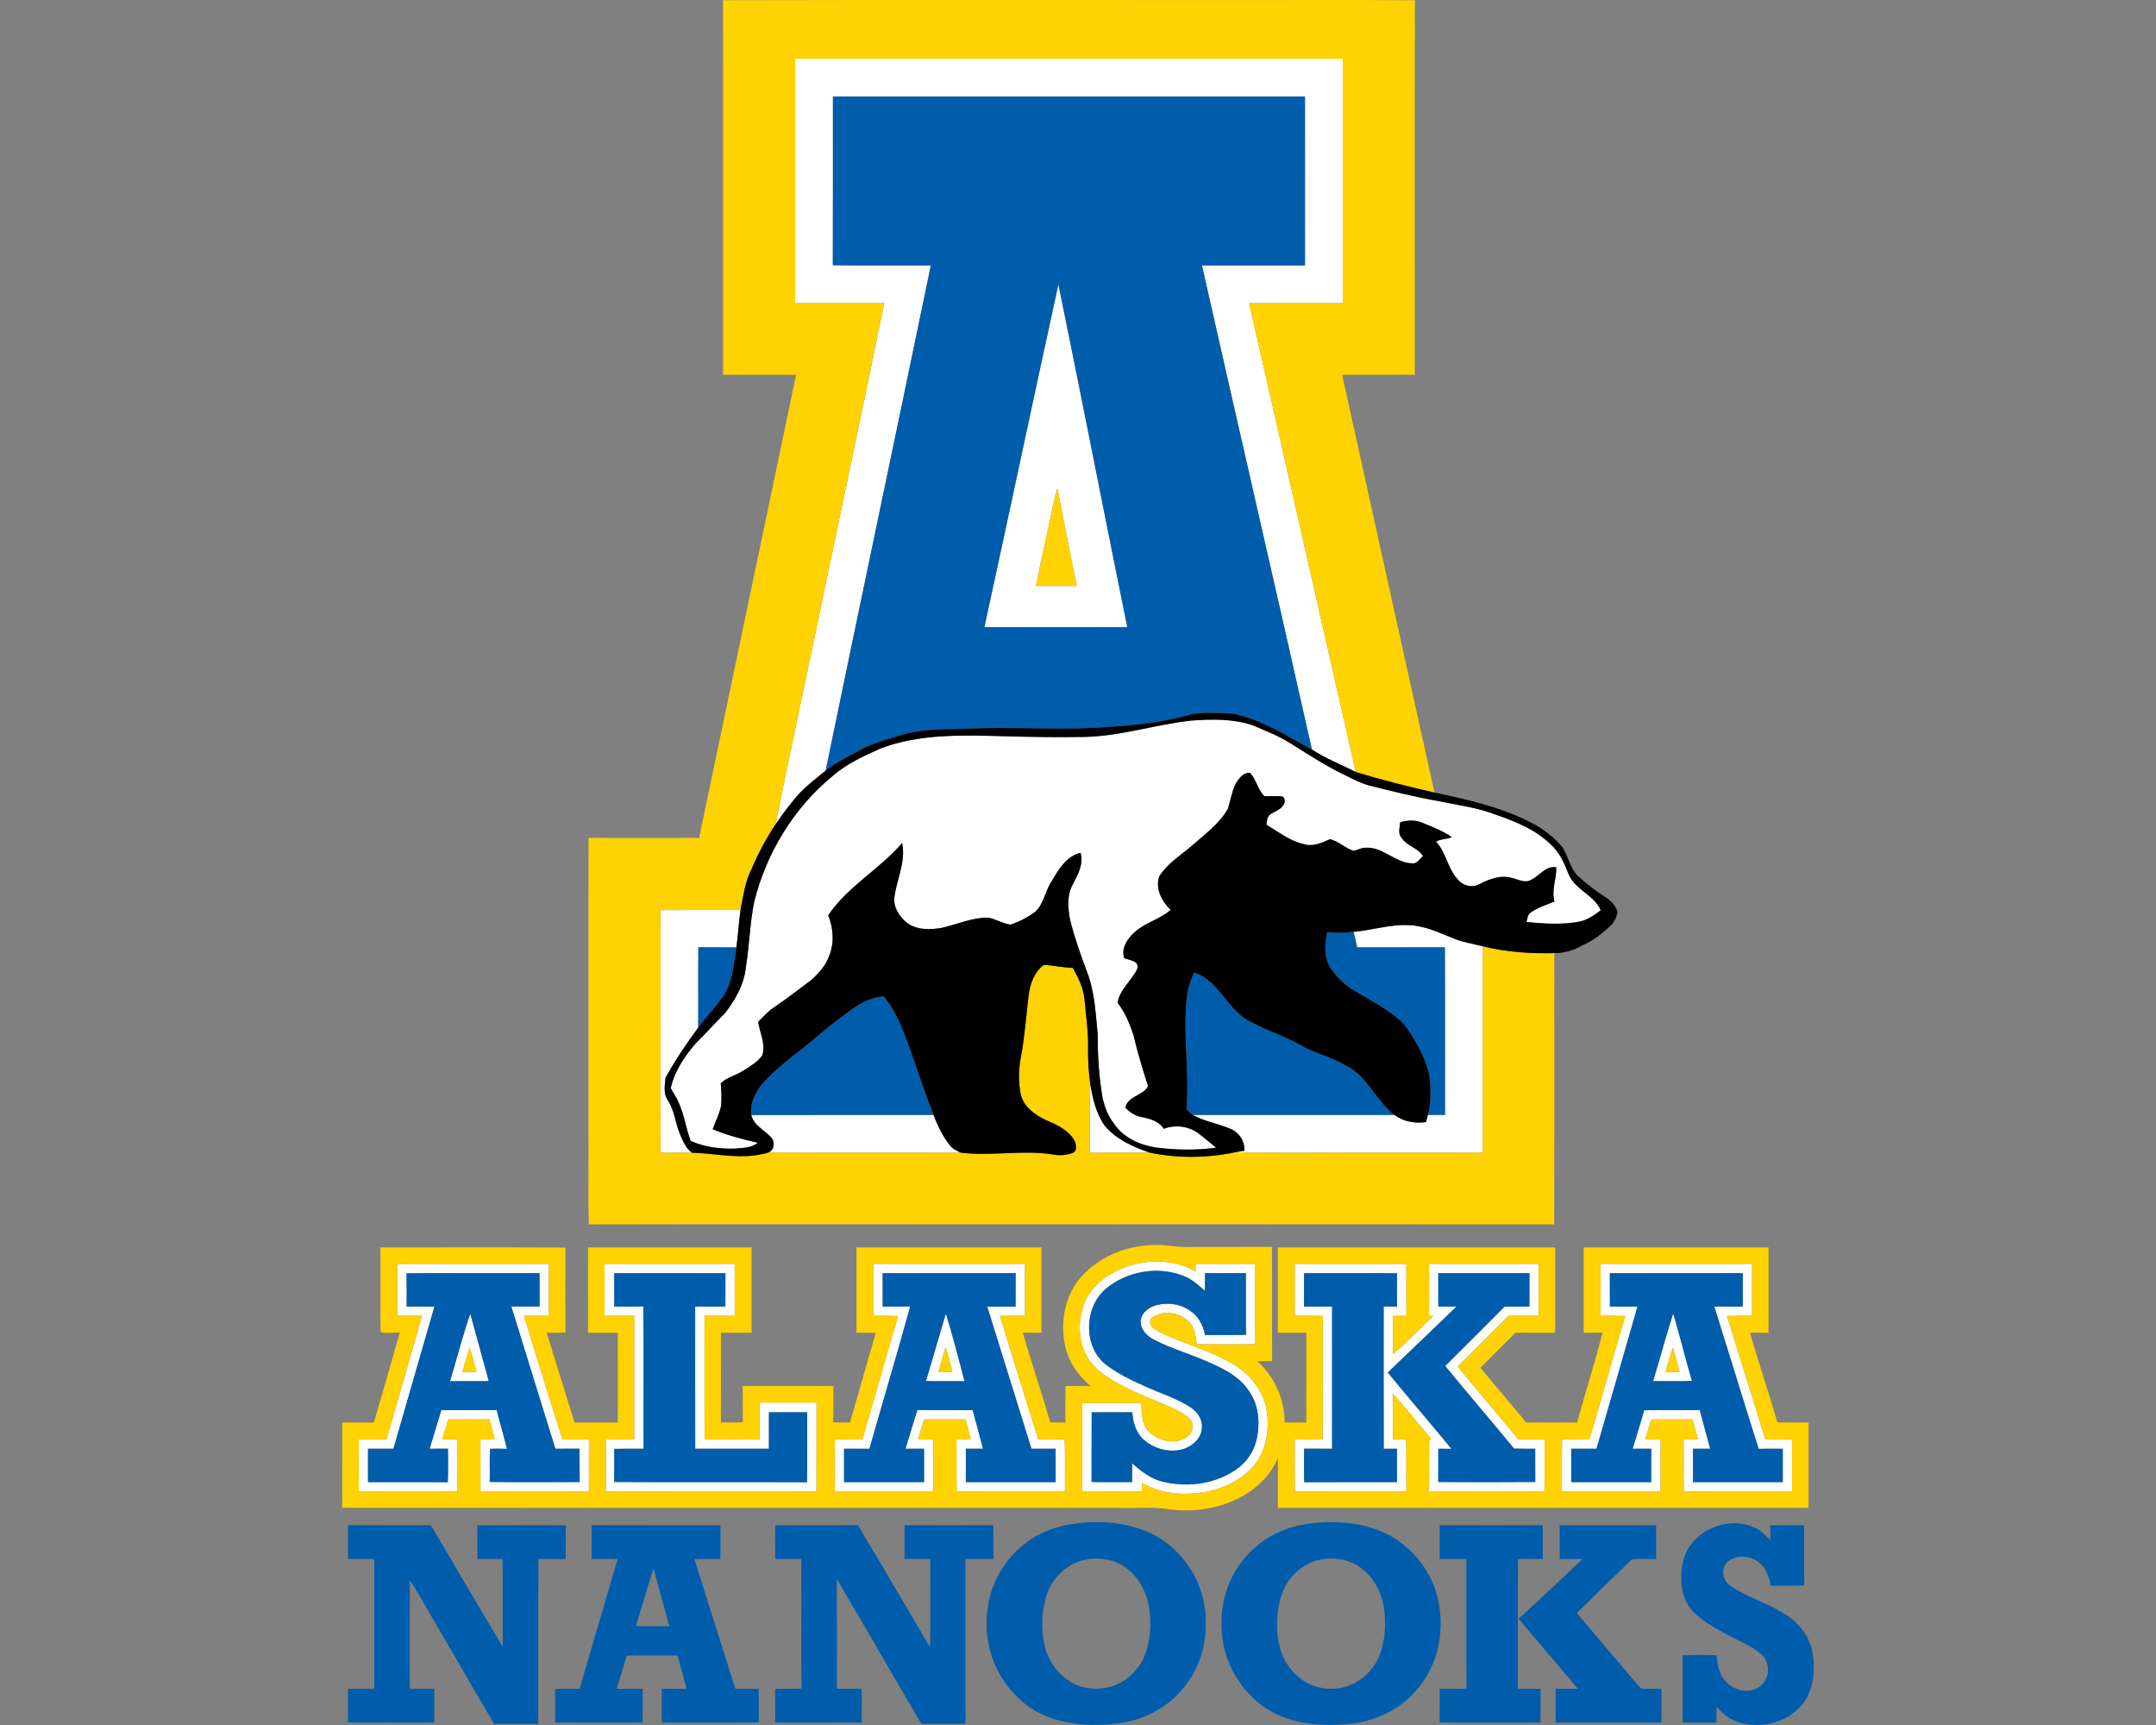 <?xml version="1.0" encoding="UTF-8"?>
<!DOCTYPE svg PUBLIC "-//W3C//DTD SVG 1.1//EN" "http://www.w3.org/Graphics/SVG/1.1/DTD/svg11.dtd">
<!-- Creator: CorelDRAW -->
<svg xmlns="http://www.w3.org/2000/svg" xml:space="preserve" width="2000px" height="1600px" version="1.1" style="shape-rendering:geometricPrecision; text-rendering:geometricPrecision; image-rendering:optimizeQuality; fill-rule:evenodd; clip-rule:evenodd"
viewBox="0 0 2000 1600"
 xmlns:xlink="http://www.w3.org/1999/xlink">
 <rect x="0" y="0" width="2000" height="1600" fill="#808080" stroke="none"/>
 <defs>
  <style type="text/css">
   <![CDATA[
    .fil3 {fill:black;fill-rule:nonzero}
    .fil2 {fill:#005DAB;fill-rule:nonzero}
    .fil0 {fill:#FEFEFE;fill-rule:nonzero}
    .fil1 {fill:#FFD204;fill-rule:nonzero}
   ]]>
  </style>
 </defs>
 <g id="Capa_x0020_1">
  <g id="Alaska_x0020_Nanooks.cdr">
   <path class="fil0" d="M1533.45 1281.03c6.38,-20.86 11.95,-41.97 18.68,-62.72 6.2,20.73 11.33,41.77 17.37,62.57 -12.01,0.46 -24.05,0.18 -36.05,0.15zm-836.55 -246.8c56.39,-0.21 112.76,-0.03 169.15,-0.1 3.64,9.95 8.38,19.55 14.87,27.94 2.58,3.43 6.55,5.28 10.33,7.06 -59.47,-0.03 -118.95,0.3 -178.42,-0.17 5.2,-1.99 5.74,-7.89 3.86,-12.4 -6.09,-7.91 -17.23,-11.82 -19.79,-22.33zm314.45 -28.86c2.26,13.42 5.38,27.29 13.33,38.61 10.57,12.8 26.35,19.76 41.69,25.07 -18.46,0.23 -36.91,0.1 -55.37,0.11 0.17,-21.26 -0.43,-42.55 0.35,-63.79zm244.27 -141.1c17.12,-1.33 33.8,-7.09 51.1,-6.17 14.66,0.38 28.1,6.88 41.48,12.23 8.72,3.69 18.17,4.99 27.28,7.4 0,63.81 -0.02,127.61 0,191.42 -37.26,0.06 -74.53,0 -111.81,0.03 -39.27,-0.26 -78.55,0.51 -117.8,-0.41 2.81,-0.48 5.6,-0.99 8.46,-1.44 0.64,-9.02 -5.51,-17.84 -14.01,-20.71 -11.08,-4.69 -23.23,-6.53 -33.81,-12.47 62.36,-0.03 124.72,-0.02 187.1,-0.02 8.19,6.25 19.11,8.18 29.19,6.62 0.56,-2.23 1.17,-4.42 1.76,-6.62 5.3,0 10.61,-0.01 15.92,-0.06 -0.18,-51.82 0.13,-103.63 -0.15,-155.43 -27.11,0.15 -54.23,-0.03 -81.34,0.08 -1.16,-4.81 -2.24,-9.63 -3.37,-14.45zm-642.98 -20.12c24.77,-0.21 49.52,-0.05 74.3,-0.08 -1.7,11.5 -2.2,23.14 -3.83,34.65 -11.76,-0.08 -23.52,0.03 -35.26,-0.1 -0.3,24.86 0.03,49.73 -0.17,74.58 -10.98,14.94 -21.52,30.32 -30.36,46.63 -0.61,6.73 -2.13,14.64 2.13,20.53 6.22,9.53 6.94,21.26 11.33,31.57 2.75,6.25 5.29,13.26 11.21,17.23 -9.78,-0.08 -19.57,0.17 -29.35,-0.11 0.1,-74.96 0.08,-149.92 0,-224.9zm393.09 -160.62c33.72,-0.61 66.05,-11.56 99.41,-15.17 18.87,-1.36 38.3,-1.79 56.49,4.2 12.6,5.34 25.52,10.29 36.99,17.88 16.33,10.11 32.4,20.75 49.85,28.89 6.97,3.57 14,7.18 21.62,9.21 21.85,5.59 43.8,10.88 66.04,14.84 17.25,3.6 34.94,5.79 51.45,12.26 19.46,6.64 39.34,14.97 53.65,30.26 6.75,7.24 10.54,16.38 14.07,25.46 6.24,14.12 23.49,18.82 29.64,32.92 -5.84,4.44 -12.06,8.81 -19.31,10.48 -16.36,3.15 -33.12,2.12 -49.58,0.36 0.81,-3.27 1.12,-7.19 4.37,-9.04 6.53,-4.6 14.33,-6.78 21.59,-9.93 -2.99,-10.55 1.98,-20.96 1.65,-31.63 -9.86,-1.91 -15.55,8.02 -23.5,11.64 -5.64,3.37 -11.75,-0.61 -17.44,-1.73 -10.29,-3.21 -20.93,0.84 -30.08,5.49 -6.61,4.06 -15.88,1.69 -20.48,-4.37 -9.39,-9.97 -10.49,-24.9 -20.03,-34.78 4.21,-2.87 10.03,-2.03 14.65,-4.35 -8.48,-5.83 -18.16,-9.49 -27.61,-13.4 -6.46,-2.7 -13.62,-2.22 -20.22,-0.39 -0.36,4.68 -2.46,10.17 1.06,14.2 4.75,7.88 15.12,9.32 20,17.1 -2.97,2.71 -5.37,7.46 -10.08,6.88 -15.58,-0.43 -26.94,-15.36 -42.83,-14.52 -4.15,-0.19 -7.72,2.28 -11.67,2.89 -7.71,-2.57 -13.63,-8.82 -21.56,-10.82 -7.67,3.4 -16.25,7.34 -24.76,4.52 -12.83,-2.93 -23.2,-11.36 -34.3,-17.91 0.35,-2.97 0.49,-6.2 2.46,-8.64 4.1,-3.76 10.52,-4.62 13.34,-9.85 1.7,-2.19 1.67,-6.69 -1.22,-7.82 -5.49,-0.42 -11,-0.09 -16.49,-0.13 -6.25,-6.08 -7.34,-15.39 -13.33,-21.64 -6.14,-0.71 -10.39,5.36 -13.29,10 -3.58,7.37 -4.75,15.62 -7.26,23.37 -8.15,14.23 -21.74,23.9 -33.81,34.53 -10.26,8.88 -22.43,16.23 -29.74,27.98 -4.14,11.24 2.33,23.47 10.54,31.15 -10.42,9.22 -25.02,12.07 -34.91,22.05 -5.86,5.71 -11.27,14.4 -8.1,22.78 4.73,1.94 14.5,2.51 11.89,10.03 -5.15,10.93 -16.16,18.83 -18.17,31.35 6.99,8.77 11.16,19.38 14.71,29.9 3.76,16.03 8.57,31.78 13.57,47.45 -4.67,9.02 -18.85,8.96 -21.13,20.06 4.36,4.09 9.49,7.85 15.59,8.65 7.42,1.44 15.96,3.91 20.04,10.84 11.13,-4.4 24.54,-2.26 33.77,5.33 5.05,3.92 9.82,8.19 14.83,12.15 -18.37,2.57 -37.06,2.21 -55.43,-0.1 -15.3,-2.29 -30.86,-9.17 -39.5,-22.56 -5.18,-6.53 -8.21,-14.45 -10.18,-22.46 -3.43,-19.63 -4.84,-39.59 -4.66,-59.49 -1.8,-18.23 -2.66,-36.8 -8.41,-54.33 -6.52,-17.07 -12.64,-34.34 -17.21,-52.05 -2.03,-11 -3.2,-23.29 2.59,-33.41 4.67,-8.93 10.11,-18.72 7.06,-29.13 -13.14,3.13 -20.32,15.45 -26.65,26.26 -6.3,8.95 -7.14,21.09 -15.57,28.64 -6.93,5.1 -14.66,9.11 -22.86,11.75 -7.5,-0.98 -13.94,-5.58 -21.39,-6.57 -14.38,0.3 -27.82,6.07 -41.64,9.45 -11.27,2.08 -24.13,2.39 -33.6,-5.08 -6.83,-5.87 -12.42,-14.79 -10.85,-24.13 2.39,-16.44 10.62,-32.5 7.06,-49.42 -20.82,24.45 -50.47,40.17 -68.56,67.1 4.71,11.7 5.85,25.35 1.02,37.2 -3.09,9.1 -9.68,16.52 -16.74,22.81 -11.63,8.67 -23.03,17.68 -35.1,25.74 -5.39,3.58 -9.55,8.63 -14.15,13.11 1.53,10.24 7.13,20.67 3.84,31.04 -4.63,6.48 -11.76,10.51 -18.37,14.65 -6.56,4.12 -14.63,5.7 -20.19,11.34 0.58,6.93 0.94,13.94 0.3,20.9 -1.58,7.52 -5.19,14.41 -7.82,21.61 13.43,5.62 27.68,9.33 41.88,12.55 -5.92,4.96 -14.05,4.71 -21.31,5.46 -13.9,0.41 -28.1,-1.47 -40.92,-7.11 -4.5,-11.76 -5.95,-24.48 -11.36,-35.89 -1.78,-4.68 -4.98,-8.63 -7.18,-13.1 3.58,-15.61 12.52,-29.29 22.93,-41.21 9.4,-9.34 18.17,-19.27 27.62,-28.55 9.49,-12.4 17.62,-26.75 19.17,-42.57 3.31,-20.15 3.64,-40.69 7.77,-60.71 11.16,-44.79 36.35,-86.44 72.04,-115.91 13.12,-11.73 29.34,-19.02 45.24,-26.16 36.18,-13.67 75.65,-12.32 113.68,-11.34 25.02,0.72 50.04,1.13 75.08,0.69zm-268.11 -629.07c169.33,0 338.65,0 507.98,0 0,75.59 0,151.17 0,226.76 -28.95,0.07 -57.89,-0.08 -86.82,0.08 32.97,144.91 65.97,289.8 98.89,434.72 -13.61,-6.89 -27.91,-12.44 -40.69,-20.86 -33.68,-149.74 -68.23,-299.28 -102.01,-448.99 31.87,0.02 63.73,0.05 95.6,-0.01 -0.04,-52.22 0,-104.43 -0.02,-156.65 -145.96,-0.02 -291.92,-0.02 -437.88,0 -0.05,52.18 0.1,104.36 -0.09,156.55 30.3,0.3 60.6,0.06 90.9,0.11 -32.3,156.26 -65.33,312.36 -97.58,468.63 -9.31,7.57 -18.95,14.89 -26.9,23.96 -7.05,8.23 -13.5,16.94 -19.59,25.91 12.82,-63.71 26.6,-127.22 39.8,-190.87 20.27,-97.55 41.21,-194.98 61.07,-292.61 -27.56,0.1 -55.1,0.03 -82.66,0.03 0,-75.59 0,-151.17 0,-226.76zm175.53 527.26c23.09,-105.98 45.54,-212.1 68.66,-318.08 21.74,105.95 42.4,212.11 63.91,318.1 -44.18,0.11 -88.38,0.14 -132.57,-0.02zm62.96 -109.23l0 0c-5.04,23.66 -10.35,47.27 -15.16,70.98 12.6,0 25.22,0.04 37.83,-0.03 -5.9,-30.08 -12.07,-60.12 -17.94,-90.2 -2.43,6.19 -3.25,12.8 -4.73,19.25zm68.39 702.54c20.83,-7.37 45.12,-6.89 64.57,4.24 0.02,-2.34 0.02,-4.65 0.05,-6.94 18.42,-0.07 36.86,-0.17 55.3,0.04 -0.08,24.83 -0.08,49.63 0,74.45 -18.11,0.15 -36.22,0.04 -54.31,0.07 -0.88,-6.53 -1.35,-13.59 -5.53,-18.98 -8.29,-10.71 -25.81,-13.59 -36.61,-5.25 -3.71,5.72 2.92,10.87 7.72,12.95 23.58,11.38 49.63,17.56 71.79,31.91 13.89,9.25 24.64,23.78 27.54,40.41 2.78,17.28 0.05,36.28 -10.95,50.37 -10.47,13.08 -26.19,21.03 -42.27,24.82 -20.85,4.49 -43.84,3.26 -62.57,-7.74 -0.03,2.66 -0.05,5.35 -0.08,8.04 -18.44,-0.28 -36.9,0.31 -55.34,-0.32 0.4,-27.26 0.05,-54.52 0.18,-81.79 18.25,0.02 36.5,-0.04 54.76,0.04 0.46,9.07 0.12,19.46 6.94,26.49 9.04,9.07 25.34,12.68 36.02,4.46 5.51,-3.77 6.25,-12.56 1.29,-17.06 -6.76,-5.94 -15.31,-9.29 -23.45,-12.84 -15.34,-6.2 -30.66,-12.6 -45.08,-20.78 -10.24,-5.85 -20.4,-12.96 -26.25,-23.52 -8.33,-15.04 -8.43,-33.82 -2.23,-49.64 6.68,-16.51 22.28,-27.46 38.51,-33.43zm-18.69 20.38l0 0c-20.76,17.62 -21.22,55.57 1.75,71.58 11.56,8.41 24.64,14.45 37.69,20.21 13.22,5.82 27.23,10.27 39.38,18.3 6.24,4.11 11.14,11.24 10.29,19 -0.33,9.31 -8.32,16.41 -16.57,19.38 -13.08,4.13 -27.99,0.15 -37.97,-9.07 -6.87,-6.35 -9.32,-15.88 -10.07,-24.89 -12.54,0.09 -25.09,0.05 -37.62,0.02 -0.15,21.56 0.03,43.11 -0.1,64.67 12.51,0.21 25.05,0.05 37.57,0.1 0,-5.84 -0.02,-11.66 0.05,-17.48 8.44,7.53 17.73,14.74 29.04,17.23 23.27,5.53 49.33,1.81 68.86,-12.48 8.81,-6.35 14.97,-16.04 17.48,-26.57 3.81,-16.08 1.91,-34.42 -8.74,-47.59 -8.17,-11.01 -20.55,-17.66 -32.84,-23.07 -17.58,-8.28 -36.55,-13.29 -53.81,-22.3 -6.44,-3.23 -12.22,-9.41 -12.14,-17 0.43,-6.73 6,-11.84 12.05,-14 10.64,-3.81 23.19,-2.73 32.73,3.51 8.32,4.96 13.34,13.9 14.97,23.29 12.67,-0.13 25.35,0.19 38.02,-0.18 -0.27,-19.05 -0.04,-38.1 -0.12,-57.15 -12.62,-0.04 -25.23,0.06 -37.83,-0.07 -0.14,5.49 -0.14,10.97 -0.1,16.46 -5.46,-4.7 -10.81,-9.76 -17.44,-12.8 -24.14,-10.85 -54.32,-6.03 -74.53,10.9zm-657.25 -23.05c46.87,-0.23 93.75,-0.03 140.6,-0.1 0.03,16.08 0.05,32.16 0,48.24 -7.72,0 -15.45,0 -23.17,0 11.97,38.23 23.5,76.61 35.79,114.72 8.18,-0.16 16.36,-0.11 24.52,-0.06 -0.05,16.08 0.09,32.16 -0.06,48.26 -33.5,-0.1 -67,-0.07 -100.49,-0.02 -0.12,-16.1 -0.02,-32.18 -0.05,-48.27 4.42,-0.02 8.82,0.01 13.24,0.06 -1.4,-6.3 -3.13,-12.5 -4.91,-18.69 -12.74,0.1 -25.47,0.1 -38.18,0 -2.02,6.19 -3.83,12.42 -5.74,18.64 4.65,-0.01 9.31,-0.03 13.97,-0.13 0.36,16.13 0.16,32.28 0.09,48.41 -30.42,-0.09 -60.87,-0.12 -91.32,0.03 -0.29,-16.12 -0.06,-32.21 -0.11,-48.32 8.61,-0.02 17.23,0.06 25.84,-0.07 10.84,-38.23 22.07,-76.33 32.89,-114.56 -7.64,0 -15.27,0.03 -22.93,-0.07 0.09,-16.03 0.09,-32.04 0.02,-48.07zm8.58 8.72l0 0c0.23,10.24 0.08,20.49 0.1,30.74 8.59,0.05 17.2,-0.01 25.79,0.05 -12.73,43.97 -25.33,87.98 -38.08,131.93 -7.85,-0.03 -15.72,-0.02 -23.57,-0.02 -0.02,10.29 0,20.6 0,30.91 24.67,0.12 49.35,-0.16 74,0.15 0.43,-10.36 0.19,-20.73 0.15,-31.11 -5.67,0.05 -11.34,0.05 -17.02,0.04 3.55,-11.98 7.22,-23.9 10.84,-35.84 17.12,-0.03 34.24,-0.02 51.37,-0.02 3.22,11.98 6.52,23.95 9.65,35.96 -5.24,-0.05 -10.49,-0.32 -15.73,0 -0.75,10.2 0.01,20.46 -0.38,30.69 27.8,0.28 55.63,0.16 83.45,0.06 -0.15,-10.3 0.03,-20.59 -0.13,-30.89 -7.47,0.07 -14.93,0.05 -22.38,0.04 -13.56,-44.02 -27.4,-87.94 -40.9,-131.98 8.75,0.08 17.49,0.08 26.25,0.02 -0.03,-10.31 0,-20.6 -0.01,-30.89 -41.14,0.11 -82.27,-0.23 -123.4,0.16zm183.61 -8.8c40.28,-0.02 80.53,-0.04 120.79,0 0,16.08 0,32.14 0,48.22 -9.35,0 -18.68,0 -28.03,0 0.06,38.23 -0.15,76.48 0.11,114.71 16.94,-0.12 33.89,-0.18 50.85,0.03 0.35,-11.45 0.08,-22.89 0.16,-34.32 17.6,-0.03 35.18,-0.02 52.78,0 -0.03,27.49 0.07,54.99 -0.05,82.48 -65.1,-0.03 -130.18,-0.12 -195.26,0.05 -0.31,-16.1 -0.01,-32.18 -0.16,-48.26 8.81,-0.13 17.61,-0.05 26.42,-0.06 0,-38.22 0.02,-76.42 -0.02,-114.63 -9.2,0 -18.39,0 -27.59,0 -0.02,-16.08 -0.03,-32.16 0,-48.22zm9.01 8.7l0 0c0.08,10.28 0.01,20.57 0.05,30.86 8.98,-0.03 17.99,0.1 26.98,-0.11 0.54,44 0.06,88.02 0.23,132.04 -9.09,0.06 -18.19,-0.12 -27.28,0.13 0.08,10.22 0.12,20.45 -0.02,30.68 59.62,0.38 119.26,-0.09 178.88,0.23 0.35,-21.61 0.07,-43.23 0.15,-64.84 -11.82,0 -23.65,-0.01 -35.46,0 -0.01,11.27 0.02,22.55 -0.03,33.81 -22.78,0 -45.57,-0.03 -68.35,0.02 -0.13,-43.99 -0.03,-87.97 -0.05,-131.94 9.34,-0.02 18.69,-0.02 28.03,-0.02 0.01,-10.29 -0.05,-20.58 0.04,-30.86 -34.38,-0.11 -68.79,-0.1 -103.17,0zm240.43 -8.7c46.85,-0.02 93.73,-0.02 140.58,0 0.02,16.08 0.02,32.14 0,48.22 -7.75,0 -15.52,-0.07 -23.27,0.1 11.91,38.13 23.77,76.3 35.58,114.46 8.18,0.1 16.37,0.16 24.57,-0.08 0.56,16.11 0.1,32.26 0.25,48.39 -33.48,0.05 -66.96,-0.1 -100.43,0.06 -0.43,-16.05 -0.01,-32.09 -0.23,-48.14 4.44,-0.16 8.87,-0.2 13.31,-0.15 -1.5,-6.25 -3.2,-12.42 -4.95,-18.59 -12.79,0.04 -25.58,-0.03 -38.38,0.05 -1.79,6.19 -3.69,12.34 -5.54,18.53 4.75,-0.05 9.52,-0.02 14.27,0.16 -0.23,16.03 -0.05,32.04 -0.1,48.06 -30.51,0.03 -61.02,0 -91.52,0.02 0.1,-16.12 -0.26,-32.25 0.2,-48.36 8.44,0.23 16.9,0 25.37,0.23 11.26,-38.13 22,-76.43 33.18,-114.57 -7.62,-0.27 -15.26,-0.17 -22.89,-0.17 0,-16.08 0,-32.14 0,-48.22zm8.61 8.69l0 0c0.08,10.29 0.03,20.58 0.03,30.87 8.51,0 17,0.05 25.51,-0.06 -12.1,44.13 -25.28,88 -37.83,132.04 -7.85,-0.07 -15.68,-0.04 -23.54,-0.04 0,10.31 -0.01,20.62 0,30.93 24.74,0 49.48,0 74.22,0 0,-10.31 0,-20.62 0,-30.93 -5.74,-0.01 -11.48,-0.01 -17.22,0 3.76,-11.94 7.13,-24.01 11.04,-35.92 17.1,0.13 34.2,-0.05 51.31,0.1 3.15,11.94 6.41,23.85 9.63,35.79 -5.33,0.03 -10.67,0.03 -16,0.03 0,10.31 0,20.62 0,30.93 27.76,0 55.51,0 83.29,0 0,-10.31 0,-20.62 0,-30.93 -7.49,-0.01 -14.96,-0.01 -22.43,0 -13.72,-43.95 -27.35,-87.94 -41.04,-131.91 8.78,-0.05 17.55,-0.05 26.33,0 0.06,-10.32 0.01,-20.64 0.03,-30.95 -41.12,0.03 -82.22,-0.07 -123.33,0.05zm382.27 -8.69c34.52,0.06 69.03,-0.19 103.54,0.11 -0.1,16.02 -0.08,32.01 0,48.03 -4.18,0.05 -8.33,0.1 -12.49,0.18 0.17,11.76 -0.03,23.52 0.12,35.29 13.08,-11.05 24.9,-23.53 37.39,-35.24l-4.01 -0.17c-0.05,-16.08 -0.05,-32.16 0,-48.22 33.93,0.02 67.87,-0.02 101.79,0.02 0.02,16.06 0,32.14 0,48.22 -9.4,0 -18.82,0 -28.22,0 -15.71,15.59 -31.2,31.42 -47.03,46.87 18.5,22.81 37.75,45.01 56.38,67.71 8.09,0.08 16.17,0.01 24.25,0.08 -0.1,16.09 0.18,32.19 -0.15,48.29 -35.74,-0.36 -71.48,0.3 -107.2,-0.33 0.51,-15.24 -0.27,-30.51 0.34,-45.72 0.35,-0.82 1.03,-2.49 1.36,-3.31 -11.63,-13.81 -22.93,-27.93 -34.97,-41.38 0.03,14.15 -0.05,28.31 0.05,42.48 4.03,-0.06 8.05,-0.13 12.09,-0.21 0.56,16.11 0.08,32.24 0.25,48.37 -34.47,0.07 -68.93,-0.08 -103.39,0.08 -0.25,-16.06 0.03,-32.14 -0.17,-48.21 8.61,-0.18 17.2,-0.18 25.81,0.05 0.59,-38.21 -0.02,-76.46 0.3,-114.69 -8.68,-0.16 -17.37,-0.06 -26.04,-0.08 0,-16.08 0,-32.16 0,-48.22zm8.62 8.67l0 0c0.05,10.29 0.02,20.58 0.02,30.89 8.66,0 17.33,0 25.99,0.02 0,43.97 -0.02,87.94 0,131.91 -8.64,0.01 -17.28,0.03 -25.91,-0.02 -0.08,10.34 -0.21,20.7 0.08,31.06 28.67,-0.22 57.35,-0.04 86.01,-0.1 0.04,-10.31 0.02,-20.64 0.02,-30.94 -4.12,0 -8.23,0.01 -12.32,0.05 -0.1,-43.99 -0.03,-87.98 -0.05,-131.96 4.12,-0.02 8.25,-0.04 12.39,-0.04 0,-10.25 -0.1,-20.51 0.08,-30.77 -28.78,-0.28 -57.54,-0.1 -86.31,-0.1zm124.56 -0.03l0 0c-0.02,10.29 0,20.6 -0.02,30.9 5.62,0.04 11.26,0 16.89,0.04 -21.08,20.56 -42.52,40.79 -63.78,61.19 19.56,23.73 39.58,47.07 59.13,70.8 -4.08,-0.05 -8.15,-0.08 -12.21,-0.08 -0.05,10.27 0.03,20.55 -0.06,30.84 30,0.13 60,0.21 90,-0.03 -0.14,-10.28 -0.05,-20.54 -0.07,-30.8 -6.55,0 -13.08,0.05 -19.61,-0.13 -21.13,-25.71 -42.86,-50.91 -63.91,-76.67 18.51,-18.24 36.81,-36.7 55.17,-55.11 7.65,-0.06 15.31,-0.03 22.97,-0.01 0.04,-10.31 0,-20.63 0.02,-30.94 -28.17,0 -56.36,0 -84.52,0zm150.49 -8.64c46.86,-0.02 93.73,-0.02 140.59,0 0.01,16.06 0,32.14 0.01,48.22 -7.78,0 -15.57,-0.08 -23.34,0.12 11.96,38.13 23.72,76.32 35.6,114.49 8.21,0.02 16.42,0.1 24.65,-0.1 0.45,16.11 0.09,32.24 0.18,48.36 -33.48,0.03 -66.96,-0.09 -100.45,0.05 -0.33,-16.04 0.03,-32.08 -0.2,-48.11 4.42,-0.2 8.84,-0.23 13.29,-0.15 -1.61,-6.22 -3.25,-12.4 -4.96,-18.57 -12.8,-0.02 -25.6,-0.09 -38.4,0.03 -1.83,6.17 -3.72,12.32 -5.52,18.49 4.76,-0.03 9.55,0 14.31,0.2 -0.24,16.01 -0.03,32.04 -0.11,48.06 -30.5,-0.02 -61.01,0 -91.52,0 0.12,-16.13 -0.25,-32.25 0.2,-48.36 8.43,0.21 16.87,0.03 25.31,0.2 11.4,-38.1 21.99,-76.45 33.25,-114.58 -7.63,-0.21 -15.27,-0.13 -22.89,-0.13 0,-16.08 0,-32.16 0,-48.22zm8.61 8.69l0 0c0.08,10.29 0.02,20.58 0.05,30.89 8.54,-0.02 17.09,-0.02 25.63,-0.02 -12.58,44 -25.33,87.97 -38.05,131.94 -7.82,-0.01 -15.63,0 -23.43,0 -0.04,10.31 -0.04,20.62 -0.02,30.93 24.74,0 49.48,0 74.22,0 0,-10.31 0,-20.62 0,-30.93 -5.76,-0.01 -11.5,-0.01 -17.22,0 3.46,-11.92 7.37,-23.71 10.62,-35.7 17.2,-0.37 34.42,-0.1 51.65,-0.13 3.11,11.95 6.42,23.88 9.67,35.82 -5.33,0 -10.65,0 -15.97,0.01 0,10.31 0,20.62 0,30.93 27.76,0 55.52,0 83.29,0 0,-10.31 0.02,-20.62 -0.01,-30.93 -7.48,0 -14.93,-0.05 -22.38,0.07 -13.92,-43.94 -27.35,-88.02 -41.14,-131.99 8.79,-0.02 17.58,-0.04 26.39,0.01 0.05,-10.32 0.02,-20.64 0.03,-30.95 -41.11,0.03 -82.21,-0.07 -123.33,0.05zm-1075.89 100.16c6.27,-20.88 11.68,-42.07 18.8,-62.66 5.83,20.83 11.35,41.74 17.16,62.58 -11.98,0.14 -23.97,0 -35.96,0.08zm18.13 -31.14l0 0c-2.33,7.42 -4.42,14.91 -6.62,22.38 4.36,0.07 8.71,0.1 13.07,0.15 -2.12,-7.52 -3.7,-15.21 -6.45,-22.53zm441.86 -31.58c6.43,20.71 11.84,41.76 17.28,62.75 -11.94,-0.2 -23.88,0.15 -35.81,-0.21 6.34,-20.8 12.16,-41.76 18.53,-62.54zm-0.38 31.23l0 0c-2.08,7.61 -4.41,15.16 -6.49,22.78 4.34,0.02 8.68,0.03 13.02,0.05 -2.13,-7.62 -3.83,-15.39 -6.53,-22.83zm667.92 22.8l0 0c4.37,0 8.74,0.01 13.11,0.05 -2.08,-7.56 -3.89,-15.18 -6.27,-22.63 -2.62,7.4 -4.58,15.04 -6.84,22.58z"/>
   <path class="fil1" d="M1003.15 1184.12c17.68,-19.76 44.66,-29.89 70.92,-29.36 8.35,-0.17 16.51,2.03 24.84,1.86 26.98,-0.15 53.96,0.1 80.95,-0.11 0.46,35.29 -0.02,70.62 0.23,105.93 -4.54,0.12 -9.07,0.12 -13.59,0.12 15.78,14.49 25.3,35.29 25.13,56.82 6.72,0.09 13.43,0.09 20.14,0.08 0.05,-27.74 -0.05,-55.47 0.05,-83.21 -8.81,-0.16 -17.61,-0.05 -26.42,-0.1 0,-26.39 -0.02,-52.76 0.01,-79.15 85.75,0 171.51,-0.01 257.27,0 0.02,26.39 0,52.78 0,79.17 -12.22,-0.03 -24.42,0.1 -36.62,-0.08 -11.1,10.67 -21.82,21.73 -32.78,32.57 14.2,16.9 28.36,33.84 42.55,50.75 15.72,0.1 31.44,0.05 47.16,0.01 7.63,-27.82 16.47,-55.35 23.58,-83.3 -5.84,0.05 -11.67,0.07 -17.5,0.03 0,-26.39 -0.01,-52.76 0,-79.15 57.18,0 114.35,0 171.53,0 0.02,26.39 0,52.78 0,79.17 -5.79,0.02 -11.56,0 -17.34,-0.07 8.12,27.84 17.4,55.34 25.54,83.16 9.63,0.38 19.26,0.12 28.91,0.2 0,26.38 0,52.77 0,79.16 -164.11,0 -328.21,0 -492.31,0 0.01,-15.37 -0.08,-30.72 0.06,-46.08 -8.61,19.92 -26.6,34.24 -46.64,41.63 -16.92,6.25 -35.41,8.11 -53.29,5.89 -15.2,-2.72 -30.71,-0.94 -46.04,-1.44 -240.7,-0.05 -481.38,0.09 -722.07,-0.06 0.08,-26.36 0.05,-52.72 0.01,-79.05 9.78,-0.1 19.58,-0.05 29.38,-0.05 8.1,-27.74 16.14,-55.48 24.01,-83.29 -5.84,-0.43 -12.12,0.94 -17.73,-0.65 -0.41,-26.15 -0.03,-52.33 -0.16,-78.5 57.21,0.07 114.42,-0.23 171.64,0.15 -0.18,26.27 -0.18,52.54 0,78.83 -5.83,0.22 -11.65,0.22 -17.45,0.12 8.52,27.81 17.2,55.56 25.84,83.34 13.38,0 26.75,0 40.13,0 0.06,-27.71 -0.08,-55.4 0.08,-83.11 -9.22,-0.38 -18.46,-0.12 -27.68,-0.18 -0.03,-26.39 -0.01,-52.78 -0.01,-79.17 50.58,0 101.15,-0.01 151.73,0 0.02,26.39 0,52.76 0,79.15 -9.46,0.02 -18.93,0.04 -28.4,-0.01 -0.15,27.75 0.03,55.49 -0.08,83.25 6.78,0.1 13.57,0.17 20.37,-0.15 -0.28,-11.2 -0.08,-22.39 -0.13,-33.59 28.03,0 56.07,-0.02 84.11,0.01 -0.05,11.19 0.15,22.38 -0.15,33.58 5.2,0.25 10.37,0.27 15.57,0.17 7.87,-27.69 15.95,-55.34 23.87,-83.01 -5.94,-0.33 -11.9,-0.3 -17.85,-0.21 -0.02,-26.39 0,-52.78 0,-79.17 57.18,-0.03 114.36,-0.03 171.54,0 -0.03,26.39 0,52.76 -0.02,79.15 -5.78,0.02 -11.56,0 -17.33,-0.08 8.28,27.82 17.35,55.41 25.63,83.24 4.65,0.11 9.3,0.14 13.97,0.14 0.08,-11.31 -0.18,-22.64 0.16,-33.94 7.72,0.15 15.44,0.13 23.18,0.1 -11.29,-9.58 -20.37,-22.15 -23.49,-36.81 -4.96,-22.25 -0.53,-47.45 14.99,-64.7zm541.84 88.32c2.26,-7.54 4.22,-15.18 6.84,-22.58 2.38,7.45 4.19,15.07 6.27,22.63 -4.37,-0.04 -8.74,-0.05 -13.11,-0.05zm-667.92 -22.8c2.7,7.44 4.4,15.21 6.53,22.83 -4.34,-0.02 -8.68,-0.03 -13.02,-0.05 2.08,-7.62 4.41,-15.17 6.49,-22.78zm-441.48 0.35c2.75,7.32 4.33,15.01 6.45,22.53 -4.36,-0.05 -8.71,-0.08 -13.07,-0.15 2.2,-7.47 4.29,-14.96 6.62,-22.38zm540.52 -777.5c1.48,-6.45 2.3,-13.06 4.73,-19.25 5.87,30.08 12.04,60.12 17.94,90.2 -12.61,0.07 -25.23,0.03 -37.83,0.03 4.81,-23.71 10.12,-47.32 15.16,-70.98zm-305.4 -472.29c153.17,-0.38 306.32,-0.07 459.47,-0.16 60.79,0.14 121.59,-0.3 182.36,0.23 -0.31,115.76 -0.1,231.52 -0.11,347.3 -22.45,0.15 -44.91,0 -67.38,0.07 28.45,129.2 57.03,258.36 85.65,387.51 -24.52,-5.59 -48.95,-11.76 -73.03,-19.08l0 -0.05c-32.92,-144.92 -65.92,-289.81 -98.89,-434.72 28.93,-0.16 57.87,-0.01 86.82,-0.08 0,-75.59 0,-151.17 0,-226.76 -169.33,0 -338.65,0 -507.98,0 0,75.59 0,151.17 0,226.76 27.56,0 55.1,0.07 82.66,-0.03 -19.86,97.63 -40.8,195.06 -61.07,292.61 -13.2,63.65 -26.98,127.16 -39.8,190.87 -8.67,13 -16.08,26.77 -22.13,41.17 -6.14,11.87 -7.79,25.28 -10.34,38.23 -24.78,0.03 -49.53,-0.13 -74.3,0.08 0.08,74.98 0.1,149.94 0,224.9 9.78,0.28 19.57,0.03 29.35,0.11 23.56,0.76 47.72,7.03 70.84,-0.2 59.47,0.47 118.95,0.14 178.42,0.17 28.27,3.55 56.87,-2.79 85.12,1.65 6.32,1.35 13,0.73 19.03,-1.5 4.37,-2.34 2.85,-8.4 0.99,-11.94 -5.71,-9.53 -16.39,-14.27 -26.19,-18.47 -10.18,-4.82 -20.76,-12.31 -23.29,-23.98 -2.41,-11.47 -2.01,-23.46 0.25,-34.92 3.36,-18.74 4.85,-37.74 7.03,-56.62 1.3,-10.72 5.22,-21.79 14.2,-28.45 9,0.68 17.87,2.49 26.91,2.94 4.97,8.98 9.67,18.42 10.67,28.81 1.45,15.44 3.75,30.86 3.37,46.41 -0.12,10.8 0.58,21.59 2.01,32.31 -0.78,21.24 -0.18,42.53 -0.35,63.79 18.46,-0.01 36.91,0.12 55.37,-0.11 26.09,5.51 53.42,5.16 79.5,-0.28 39.25,0.92 78.53,0.15 117.8,0.41 37.28,-0.03 74.55,0.03 111.81,-0.03 -0.02,-63.81 0,-127.61 0,-191.42 21.67,5.34 44.12,6.91 66.38,6.32 -0.08,83.86 0.18,167.75 -0.13,251.61 -184.13,-0.21 -368.24,-0.03 -552.36,-0.1 -114.39,0.08 -228.77,-0.15 -343.17,0.12 -0.74,-28.32 -0.09,-56.65 -0.31,-84.99 0.1,-91.15 -0.2,-182.33 0.13,-273.5 34.18,0.1 68.35,0.1 102.5,0 29.91,-143.21 60.09,-286.36 89.99,-429.57 -22.56,-0.02 -45.14,0.07 -67.72,-0.03 0,-115.8 0.15,-231.59 -0.08,-347.39zm373.79 1174.83l0 0c-16.23,5.97 -31.83,16.92 -38.51,33.43 -6.2,15.82 -6.1,34.6 2.23,49.64 5.85,10.56 16.01,17.67 26.25,23.52 14.42,8.18 29.74,14.58 45.08,20.78 8.14,3.55 16.69,6.9 23.45,12.84 4.96,4.5 4.22,13.29 -1.29,17.06 -10.68,8.22 -26.98,4.61 -36.02,-4.46 -6.82,-7.03 -6.48,-17.42 -6.94,-26.49 -18.26,-0.08 -36.51,-0.02 -54.76,-0.04 -0.13,27.27 0.22,54.53 -0.18,81.79 18.44,0.63 36.9,0.04 55.34,0.32 0.03,-2.69 0.05,-5.38 0.08,-8.04 18.73,11 41.72,12.23 62.57,7.74 16.08,-3.79 31.8,-11.74 42.27,-24.82 11,-14.09 13.73,-33.09 10.95,-50.37 -2.9,-16.63 -13.65,-31.16 -27.54,-40.41 -22.16,-14.35 -48.21,-20.53 -71.79,-31.91 -4.8,-2.08 -11.43,-7.23 -7.72,-12.95 10.8,-8.34 28.32,-5.46 36.61,5.25 4.18,5.39 4.65,12.45 5.53,18.98 18.09,-0.03 36.2,0.08 54.31,-0.07 -0.08,-24.82 -0.08,-49.62 0,-74.45 -18.44,-0.21 -36.88,-0.11 -55.3,-0.04 -0.03,2.29 -0.03,4.6 -0.05,6.94 -19.45,-11.13 -43.74,-11.61 -64.57,-4.24zm-675.94 -2.67l0 0c0.07,16.03 0.07,32.04 -0.02,48.07 7.66,0.1 15.29,0.07 22.93,0.07 -10.82,38.23 -22.05,76.33 -32.89,114.56 -8.61,0.13 -17.23,0.05 -25.84,0.07 0.05,16.11 -0.18,32.2 0.11,48.32 30.45,-0.15 60.9,-0.12 91.32,-0.03 0.07,-16.13 0.27,-32.28 -0.09,-48.41 -4.66,0.1 -9.32,0.12 -13.97,0.13 1.91,-6.22 3.72,-12.45 5.74,-18.64 12.71,0.1 25.44,0.1 38.18,0 1.78,6.19 3.51,12.39 4.91,18.69 -4.42,-0.05 -8.82,-0.08 -13.24,-0.06 0.03,16.09 -0.07,32.17 0.05,48.27 33.49,-0.05 66.99,-0.08 100.49,0.02 0.15,-16.1 0.01,-32.18 0.06,-48.26 -8.16,-0.05 -16.34,-0.1 -24.52,0.06 -12.29,-38.11 -23.82,-76.49 -35.79,-114.72 7.72,0 15.45,0 23.17,0 0.05,-16.08 0.03,-32.16 0,-48.24 -46.85,0.07 -93.73,-0.13 -140.6,0.1zm192.19 -0.08l0 0c-0.03,16.06 -0.02,32.14 0,48.22 9.2,0 18.39,0 27.59,0 0.04,38.21 0.02,76.41 0.02,114.63 -8.81,0.01 -17.61,-0.07 -26.42,0.06 0.15,16.08 -0.15,32.16 0.16,48.26 65.08,-0.17 130.16,-0.08 195.26,-0.05 0.12,-27.49 0.02,-54.99 0.05,-82.48 -17.6,-0.02 -35.18,-0.03 -52.78,0 -0.08,11.43 0.19,22.87 -0.16,34.32 -16.96,-0.21 -33.91,-0.15 -50.85,-0.03 -0.26,-38.23 -0.05,-76.48 -0.11,-114.71 9.35,0 18.68,0 28.03,0 0,-16.08 0,-32.14 0,-48.22 -40.26,-0.04 -80.51,-0.02 -120.79,0zm249.44 0l0 0c0,16.08 0,32.14 0,48.22 7.63,0 15.27,-0.1 22.89,0.17 -11.18,38.14 -21.92,76.44 -33.18,114.57 -8.47,-0.23 -16.93,0 -25.37,-0.23 -0.46,16.11 -0.1,32.24 -0.2,48.36 30.5,-0.02 61.01,0.01 91.52,-0.02 0.05,-16.02 -0.13,-32.03 0.1,-48.06 -4.75,-0.18 -9.52,-0.21 -14.27,-0.16 1.85,-6.19 3.75,-12.34 5.54,-18.53 12.8,-0.08 25.59,-0.01 38.38,-0.05 1.75,6.17 3.45,12.34 4.95,18.59 -4.44,-0.05 -8.87,-0.01 -13.31,0.15 0.22,16.05 -0.2,32.09 0.23,48.14 33.47,-0.16 66.95,-0.01 100.43,-0.06 -0.15,-16.13 0.31,-32.28 -0.25,-48.39 -8.2,0.24 -16.39,0.18 -24.57,0.08 -11.81,-38.16 -23.67,-76.33 -35.58,-114.46 7.75,-0.17 15.52,-0.1 23.27,-0.1 0.02,-16.08 0.02,-32.14 0,-48.22 -46.85,-0.02 -93.73,-0.02 -140.58,0zm390.88 0l0 0c0,16.06 0,32.14 0,48.22 8.67,0.02 17.36,-0.08 26.04,0.08 -0.32,38.23 0.29,76.48 -0.3,114.69 -8.61,-0.23 -17.2,-0.23 -25.81,-0.05 0.2,16.07 -0.08,32.15 0.17,48.21 34.46,-0.16 68.92,-0.01 103.39,-0.08 -0.17,-16.13 0.31,-32.26 -0.25,-48.37 -4.04,0.08 -8.06,0.15 -12.09,0.21 -0.1,-14.17 -0.02,-28.33 -0.05,-42.48 12.04,13.45 23.34,27.57 34.97,41.38 -0.33,0.82 -1.01,2.49 -1.36,3.31 -0.61,15.21 0.17,30.48 -0.34,45.72 35.72,0.63 71.46,-0.03 107.2,0.33 0.33,-16.1 0.05,-32.2 0.15,-48.29 -8.08,-0.07 -16.16,0 -24.25,-0.08 -18.63,-22.7 -37.88,-44.9 -56.38,-67.71 15.83,-15.45 31.32,-31.28 47.03,-46.87 9.4,0 18.82,0 28.22,0 0,-16.08 0.02,-32.16 0,-48.22 -33.92,-0.04 -67.86,0 -101.79,-0.02 -0.05,16.06 -0.05,32.14 0,48.22l4.01 0.17c-12.49,11.71 -24.31,24.19 -37.39,35.24 -0.15,-11.77 0.05,-23.53 -0.12,-35.29 4.16,-0.08 8.31,-0.13 12.49,-0.18 -0.08,-16.02 -0.1,-32.01 0,-48.03 -34.51,-0.3 -69.02,-0.05 -103.54,-0.11zm283.67 0l0 0c0,16.06 0,32.14 0,48.22 7.62,0 15.26,-0.08 22.89,0.13 -11.26,38.13 -21.85,76.48 -33.25,114.58 -8.44,-0.17 -16.88,0.01 -25.31,-0.2 -0.45,16.11 -0.08,32.23 -0.2,48.36 30.51,0 61.02,-0.02 91.52,0 0.08,-16.02 -0.13,-32.05 0.11,-48.06 -4.76,-0.2 -9.55,-0.23 -14.31,-0.2 1.8,-6.17 3.69,-12.32 5.52,-18.49 12.8,-0.12 25.6,-0.05 38.4,-0.03 1.71,6.17 3.35,12.35 4.96,18.57 -4.45,-0.08 -8.87,-0.05 -13.29,0.15 0.23,16.03 -0.13,32.07 0.2,48.11 33.49,-0.14 66.97,-0.02 100.45,-0.05 -0.09,-16.12 0.27,-32.25 -0.18,-48.36 -8.23,0.2 -16.44,0.12 -24.65,0.1 -11.88,-38.17 -23.64,-76.36 -35.6,-114.49 7.77,-0.2 15.56,-0.12 23.34,-0.12 -0.01,-16.08 0,-32.16 -0.01,-48.22 -46.86,-0.02 -93.73,-0.02 -140.59,0z"/>
   <path class="fil2" d="M548.74 1446.01c0.14,-10.46 -0.14,-20.93 0.19,-31.39 39.81,0.18 79.61,0.03 119.42,0.08 -0.02,10.46 0.05,20.92 -0.05,31.37 -8.03,-0.06 -16.08,-0.01 -24.11,-0.05 12.42,40.21 25.43,80.24 37.98,120.42 7.21,-0.02 14.42,-0.02 21.64,0 0.05,10.37 -0.12,20.76 0.11,31.15 -29.96,0.46 -59.95,0 -89.93,0.23 -0.13,-10.45 -0.05,-20.93 -0.07,-31.38 7.71,-0.02 15.41,-0.02 23.11,0.01 -2.79,-10.34 -5.69,-20.63 -8.49,-30.94 -15.7,0.04 -31.39,-0.06 -47.07,0.05 -2.94,10.34 -6.4,20.54 -9.36,30.88 8.04,0 16.05,-0.02 24.08,0 -0.01,10.45 0.07,20.91 -0.06,31.36 -27.03,-0.03 -54.07,-0.08 -81.1,0.02 -0.13,-10.45 -0.05,-20.93 -0.06,-31.38 7.55,-0.02 15.09,0 22.64,-0.02 11.76,-40.13 23.65,-80.22 35.36,-120.36 -8.08,-0.04 -16.14,0.01 -24.23,-0.05zm898.07 -31.31c29.82,0 59.64,0 89.47,0 0.02,10.43 -0.02,20.87 0.02,31.31 -7.57,0.59 -15.59,-1.03 -22.89,0.7 -16.97,16.33 -33.83,32.81 -50.57,49.4 13.16,16.05 26.83,31.67 40.16,47.58 6.65,7.41 12.53,15.57 19.59,22.57 6.19,0.46 12.42,0.06 18.64,0.18 -0.02,10.44 0.05,20.89 -0.05,31.36 -32.67,-0.03 -65.34,-0.04 -98.03,0 -0.12,-10.45 -0.04,-20.91 -0.05,-31.36 6.86,-0.02 13.72,0.01 20.58,-0.02 -18.08,-21.87 -36.8,-43.18 -54.95,-64.95 19.89,-18.31 39.73,-36.68 59.21,-55.41 -7.05,-0.04 -14.09,-0.02 -21.13,-0.02 0,-10.46 0,-20.9 0,-31.34zm-111.34 31.32c0.08,-10.47 -0.14,-20.93 0.13,-31.38 31.81,0.11 63.63,0.08 95.46,0.01 0.2,10.46 0.01,20.9 0.11,31.36 -7.67,0.05 -15.34,0.06 -22.99,-0.02 -0.31,40.13 -0.01,80.27 -0.15,120.41 7.01,0.04 14.02,0.02 21.05,0.04 -0.05,10.45 0.13,20.93 -0.12,31.38 -31.2,-0.25 -62.41,0.23 -93.59,-0.23 0.23,-10.39 0.05,-20.78 0.13,-31.15 8.28,-0.07 16.56,0.16 24.85,-0.2 -0.31,-40.08 -0.01,-80.14 -0.15,-120.2 -8.26,0 -16.5,0.02 -24.73,-0.02zm-616.4 -31.32c25.56,-0.1 51.12,0.17 76.69,-0.13 22.59,37.54 44.49,75.47 66.92,113.09 0.63,-27.19 0.12,-54.41 0.28,-81.62 -7.98,0 -15.96,0.02 -23.93,-0.02 0.1,-10.47 -0.15,-20.93 0.15,-31.38 27.41,0.11 54.81,0.1 82.22,0.01 0.25,10.44 0.03,20.9 0.13,31.37 -8.66,0.04 -17.32,0 -25.98,0.02 0,50.98 -0.06,101.94 0.04,152.9 -13.64,0.15 -27.3,0.04 -40.94,0.07 -26.14,-44.78 -52.03,-89.71 -78.32,-134.38 0.1,33.92 0.05,67.85 0.03,101.77 7.69,0.05 15.39,0.02 23.09,0.04 -0.02,10.45 0.12,20.93 -0.08,31.4 -26.75,-0.13 -53.5,-0.05 -80.26,-0.04 -0.09,-10.47 -0.03,-20.91 -0.04,-31.36 8.14,-0.07 16.29,0.14 24.44,-0.2 -0.33,-40.06 0.08,-80.14 -0.22,-120.22 -8.08,0.04 -16.16,0.04 -24.24,-0.01 0.03,-10.44 0,-20.87 0.02,-31.31zm-396.26 31.32c0.1,-10.47 -0.15,-20.93 0.15,-31.38 25.56,0.16 51.13,0 76.71,0.08 22.33,37.52 44.11,75.37 66.74,112.73 -0.28,-27.15 0.08,-54.3 -0.2,-81.44 -7.8,0.05 -15.6,0.03 -23.42,0.03 0,-10.42 0.05,-20.83 -0.03,-31.24 27.36,-0.23 54.74,-0.05 82.1,-0.1 -0.01,10.46 0.05,20.92 -0.05,31.39 -8.46,-0.1 -16.92,0 -25.38,-0.1 -0.3,50.99 -0.03,102.01 -0.13,153.02 -13.61,0.05 -27.21,-0.08 -40.82,0.06 -16.26,-27.36 -32.05,-55.01 -48.16,-82.48 -10.09,-16.95 -19.43,-34.38 -30.1,-50.97 -0.18,33.59 -0.03,67.2 -0.07,100.82 7.56,-0.02 15.11,-0.02 22.67,0 -0.02,10.45 0.06,20.93 -0.07,31.38 -26.67,-0.21 -53.35,0.2 -80.02,-0.2 0.2,-10.4 0.05,-20.79 0.11,-31.18 8.08,0 16.18,-0.02 24.28,0.01 0.07,-40.14 0.02,-80.27 0.02,-120.39 -8.1,-0.04 -16.22,0 -24.33,-0.04zm1238.76 1.11c7.02,-27.33 41.37,-42.08 66.48,-30.05 5.6,2.6 9.96,7.14 14.21,11.53 -0.01,-4.66 -0.03,-9.29 -0.01,-13.91 10.44,-0.01 20.88,0 31.32,0 0.1,18.64 -0.12,37.28 0.13,55.91 -10.44,0.32 -20.88,0.17 -31.3,0.12 -1.13,-8.81 -4.82,-17.68 -12.47,-22.7 -8.74,-6.21 -23.29,-5.92 -29.62,3.57 -4.39,6.89 -0.52,15.98 5.9,20.09 14.42,9.53 31.29,14.43 46.02,23.43 13.78,7.23 25.23,19.89 28.63,35.36 3.26,15.18 2.16,31.93 -5.56,45.65 -12.88,20.93 -41.35,28.77 -63.99,20.83 -7.64,-2.6 -13.63,-8.14 -19.04,-13.9 0.07,4.9 0.09,9.81 0.07,14.73 -10.44,-0.03 -20.88,-0.02 -31.32,-0.02 -0.03,-20.86 0.05,-41.72 -0.05,-62.59 10.41,-0.05 20.83,-0.31 31.24,0.09 1.15,8.49 2.11,17.89 8.61,24.26 7.83,8.84 22.92,12.35 32.37,4.05 8.48,-6.68 9.27,-20.48 1.7,-28.13 -9.37,-9.12 -22.07,-13.31 -33.28,-19.55 -11.07,-6.1 -22.43,-12.25 -31.35,-21.37 -11.63,-12.59 -12.36,-31.5 -8.69,-47.4zm-227.32 -266.21c28.16,0 56.35,0 84.52,0 -0.02,10.31 0.02,20.63 -0.02,30.94 -7.66,-0.02 -15.32,-0.05 -22.97,0.01 -18.36,18.41 -36.66,36.87 -55.17,55.11 21.05,25.76 42.78,50.96 63.91,76.67 6.53,0.18 13.06,0.13 19.61,0.13 0.02,10.26 -0.07,20.52 0.07,30.8 -30,0.24 -60,0.16 -90,0.03 0.09,-10.29 0.01,-20.57 0.06,-30.84 4.06,0 8.13,0.03 12.21,0.08 -19.55,-23.73 -39.57,-47.07 -59.13,-70.8 21.26,-20.4 42.7,-40.63 63.78,-61.19 -5.63,-0.04 -11.27,0 -16.89,-0.04 0.02,-10.3 0,-20.61 0.02,-30.9zm-124.56 0.03c28.77,0 57.53,-0.18 86.31,0.1 -0.18,10.26 -0.08,20.52 -0.08,30.77 -4.14,0 -8.27,0.02 -12.39,0.04 0.02,43.98 -0.05,87.97 0.05,131.96 4.09,-0.04 8.2,-0.05 12.32,-0.05 0,10.3 0.02,20.63 -0.02,30.94 -28.66,0.06 -57.34,-0.12 -86.01,0.1 -0.29,-10.36 -0.16,-20.72 -0.08,-31.06 8.63,0.05 17.27,0.03 25.91,0.02 -0.02,-43.97 0,-87.94 0,-131.91 -8.66,-0.02 -17.33,-0.02 -25.99,-0.02 0,-10.31 0.03,-20.6 -0.02,-30.89zm-639.93 0.03c34.38,-0.1 68.79,-0.11 103.17,0 -0.09,10.28 -0.03,20.57 -0.04,30.86 -9.34,0 -18.69,0 -28.03,0.02 0.02,43.97 -0.08,87.95 0.05,131.94 22.78,-0.05 45.57,-0.02 68.35,-0.02 0.05,-11.26 0.02,-22.54 0.03,-33.81 11.81,-0.01 23.64,0 35.46,0 -0.08,21.61 0.2,43.23 -0.15,64.84 -59.62,-0.32 -119.26,0.15 -178.88,-0.23 0.14,-10.23 0.1,-20.46 0.02,-30.68 9.09,-0.25 18.19,-0.07 27.28,-0.13 -0.17,-44.02 0.31,-88.04 -0.23,-132.04 -8.99,0.21 -18,0.08 -26.98,0.11 -0.04,-10.29 0.03,-20.58 -0.05,-30.86zm456.05 14.43c20.21,-16.93 50.39,-21.75 74.53,-10.9 6.63,3.04 11.98,8.1 17.44,12.8 -0.04,-5.49 -0.04,-10.97 0.1,-16.46 12.6,0.13 25.21,0.03 37.83,0.07 0.08,19.05 -0.15,38.1 0.12,57.15 -12.67,0.37 -25.35,0.05 -38.02,0.18 -1.63,-9.39 -6.65,-18.33 -14.97,-23.29 -9.54,-6.24 -22.09,-7.32 -32.73,-3.51 -6.05,2.16 -11.62,7.27 -12.05,14 -0.08,7.59 5.7,13.77 12.14,17 17.26,9.01 36.23,14.02 53.81,22.3 12.29,5.41 24.67,12.06 32.84,23.07 10.65,13.17 12.55,31.51 8.74,47.59 -2.51,10.53 -8.67,20.22 -17.48,26.57 -19.53,14.29 -45.59,18.01 -68.86,12.48 -11.31,-2.49 -20.6,-9.7 -29.04,-17.23 -0.07,5.82 -0.05,11.64 -0.05,17.48 -12.52,-0.05 -25.06,0.11 -37.57,-0.1 0.13,-21.56 -0.05,-43.11 0.1,-64.67 12.53,0.03 25.08,0.07 37.62,-0.02 0.75,9.01 3.2,18.54 10.07,24.89 9.98,9.22 24.89,13.2 37.97,9.07 8.25,-2.97 16.24,-10.07 16.57,-19.38 0.85,-7.76 -4.05,-14.89 -10.29,-19 -12.15,-8.03 -26.16,-12.48 -39.38,-18.3 -13.05,-5.76 -26.13,-11.8 -37.69,-20.21 -22.97,-16.01 -22.51,-53.96 -1.75,-71.58zm-248.13 -249.96c12.47,-9.53 25.88,-20.32 42.19,-21.28 12.5,15.34 19.21,34.49 25.76,52.95 6.71,19.05 12.95,38.26 20.42,57.01 -56.39,0.07 -112.76,-0.11 -169.15,0.1 -1.42,-9.8 3.12,-19.51 8.82,-27.21 9.29,-11.07 20.52,-20.3 31.88,-29.14 13.74,-10.34 26.26,-22.19 40.08,-32.43zm329.96 -43.47c24.02,7.83 31.28,36.48 53.84,46.46 14.6,7.85 30.6,12.66 44.98,20.94 13.26,7.85 28.76,10.8 41.94,18.87 20.22,9.58 27.69,33.05 45.21,45.88 -62.38,0 -124.74,-0.01 -187.1,0.02 -2.06,-1.67 -4,-3.46 -5.95,-5.23 3.1,-35.52 -3.86,-71.15 0.72,-106.59 0.94,-7.11 3.68,-13.77 6.36,-20.35zm-459.96 51.22c0.2,-24.85 -0.13,-49.72 0.17,-74.58 11.74,0.13 23.5,0.02 35.26,0.1 -2.32,15.5 -3.5,32.11 -12.24,45.64 -7.34,9.92 -15.9,18.88 -23.19,28.84zm583.45 -88.6c8.15,0.98 16.36,0.56 24.49,-0.33 1.13,4.82 2.21,9.64 3.37,14.45 27.11,-0.11 54.23,0.07 81.34,-0.08 0.28,51.8 -0.03,103.61 0.15,155.43 -5.31,0.05 -10.62,0.06 -15.92,0.06 2.89,-9.58 2.53,-19.71 2.17,-29.57 -1.26,-17.42 -10.16,-32.9 -19.1,-47.45 -3.06,-5 -7.1,-9.35 -11.63,-13.04 -12.39,-10.07 -26.64,-17.4 -40.26,-25.59 -8.84,-5.19 -16.21,-12.68 -21.87,-21.19 -5.92,-9.78 -4.9,-21.93 -2.74,-32.69zm-458.46 -775.09c145.96,-0.02 291.92,-0.02 437.88,0 0.02,52.22 -0.02,104.43 0.02,156.65 -31.87,0.06 -63.73,0.03 -95.6,0.01 33.78,149.71 68.33,299.25 102.01,448.99 -23.3,-12.5 -46.05,-27.51 -72.27,-33.05 -12.82,-1.06 -25.88,-1.41 -38.64,0.13 -31.77,9.4 -65,11.49 -97.9,13.11 -35.78,1.53 -71.55,-1.3 -107.32,0.41 -20.52,0.96 -41.45,-0.3 -61.49,5.11 -13.6,4.04 -27.49,7.69 -40.22,14.09 -11.28,6.23 -23.08,11.79 -33.24,19.84 32.25,-156.27 65.28,-312.37 97.58,-468.63 -30.3,-0.05 -60.6,0.19 -90.9,-0.11 0.19,-52.19 0.04,-104.37 0.09,-156.55zm140.48 492.21l0 0c44.19,0.16 88.39,0.13 132.57,0.02 -21.51,-105.99 -42.17,-212.15 -63.91,-318.1 -23.12,105.98 -45.57,212.1 -68.66,318.08zm-536.01 599.36c41.13,-0.39 82.26,-0.05 123.4,-0.16 0.01,10.29 -0.02,20.58 0.01,30.89 -8.76,0.06 -17.5,0.06 -26.25,-0.02 13.5,44.04 27.34,87.96 40.9,131.98 7.45,0.01 14.91,0.03 22.38,-0.04 0.16,10.3 -0.02,20.59 0.13,30.89 -27.82,0.1 -55.65,0.22 -83.45,-0.06 0.39,-10.23 -0.37,-20.49 0.38,-30.69 5.24,-0.32 10.49,-0.05 15.73,0 -3.13,-12.01 -6.43,-23.98 -9.65,-35.96 -17.13,0 -34.25,-0.01 -51.37,0.02 -3.62,11.94 -7.29,23.86 -10.84,35.84 5.68,0.01 11.35,0.01 17.02,-0.04 0.04,10.38 0.28,20.75 -0.15,31.11 -24.65,-0.31 -49.33,-0.03 -74,-0.15 0,-10.31 -0.02,-20.62 0,-30.91 7.85,0 15.72,-0.01 23.57,0.02 12.75,-43.95 25.35,-87.96 38.08,-131.93 -8.59,-0.06 -17.2,0 -25.79,-0.05 -0.02,-10.25 0.13,-20.5 -0.1,-30.74zm40.32 100.05l0 0c11.99,-0.08 23.98,0.06 35.96,-0.08 -5.81,-20.84 -11.33,-41.75 -17.16,-62.58 -7.12,20.59 -12.53,41.78 -18.8,62.66zm401.34 -100.16c41.11,-0.12 82.21,-0.02 123.33,-0.05 -0.02,10.31 0.03,20.63 -0.03,30.95 -8.78,-0.05 -17.55,-0.05 -26.33,0 13.69,43.97 27.32,87.96 41.04,131.91 7.47,-0.01 14.94,-0.01 22.43,0 0,10.31 0,20.62 0,30.93 -27.78,0 -55.53,0 -83.29,0 0,-10.31 0,-20.62 0,-30.93 5.33,0 10.67,0 16,-0.03 -3.22,-11.94 -6.48,-23.85 -9.63,-35.79 -17.11,-0.15 -34.21,0.03 -51.31,-0.1 -3.91,11.91 -7.28,23.98 -11.04,35.92 5.74,-0.01 11.48,-0.01 17.22,0 0,10.31 0,20.62 0,30.93 -24.74,0 -49.48,0 -74.22,0 -0.01,-10.31 0,-20.62 0,-30.93 7.86,0 15.69,-0.03 23.54,0.04 12.55,-44.04 25.73,-87.91 37.83,-132.04 -8.51,0.11 -17,0.06 -25.51,0.06 0,-10.29 0.05,-20.58 -0.03,-30.87zm58.65 37.44l0 0c-6.37,20.78 -12.19,41.74 -18.53,62.54 11.93,0.36 23.87,0.01 35.81,0.21 -5.44,-20.99 -10.85,-42.04 -17.28,-62.75zm615.9 -37.44c41.12,-0.12 82.22,-0.02 123.33,-0.05 -0.01,10.31 0.02,20.63 -0.03,30.95 -8.81,-0.05 -17.6,-0.03 -26.39,-0.01 13.79,43.97 27.22,88.05 41.14,131.99 7.45,-0.12 14.9,-0.07 22.38,-0.07 0.03,10.31 0.01,20.62 0.01,30.93 -27.77,0 -55.53,0 -83.29,0 0,-10.31 0,-20.62 0,-30.93 5.32,-0.01 10.64,-0.01 15.97,-0.01 -3.25,-11.94 -6.56,-23.87 -9.67,-35.82 -17.23,0.03 -34.45,-0.24 -51.65,0.13 -3.25,11.99 -7.16,23.78 -10.62,35.7 5.72,-0.01 11.46,-0.01 17.22,0 0,10.31 0,20.62 0,30.93 -24.74,0 -49.48,0 -74.22,0 -0.02,-10.31 -0.02,-20.62 0.02,-30.93 7.8,0 15.61,-0.01 23.43,0 12.72,-43.97 25.47,-87.94 38.05,-131.94 -8.54,0 -17.09,0 -25.63,0.02 -0.03,-10.31 0.03,-20.6 -0.05,-30.89zm40.1 100.06l0 0c12,0.03 24.04,0.31 36.05,-0.15 -6.04,-20.8 -11.17,-41.84 -17.37,-62.57 -6.73,20.75 -12.3,41.86 -18.68,62.72zm-535.97 132.07c23.45,-2.88 48.19,-1.22 69.81,8.96 25.2,12.09 44.12,36.51 49.42,63.97 5.03,26.05 0.24,54.63 -16.05,75.97 -14.33,19.91 -37.16,32.8 -61.32,36.23 -23.03,3.24 -47.29,2.3 -69.02,-6.51 -20.52,-8.25 -36.6,-25.27 -46.17,-44.91 -10.26,-21.74 -11.51,-47.32 -4.65,-70.23 7.65,-24.46 26.08,-45.55 49.66,-55.74 9.01,-3.96 18.59,-6.45 28.32,-7.74zm6.46 34.29l0 0c-15.51,4.27 -28.17,16.92 -33.05,32.18 -4.55,14.25 -5.21,29.7 -2.42,44.38 2.88,15.16 12.3,29.09 25.78,36.78 15.25,8.41 35.11,7.34 49.41,-2.59 8.44,-6.05 15.42,-14.43 18.83,-24.34 4.84,-13.69 5.69,-28.67 3.4,-42.93 -2.34,-14.6 -9.93,-28.77 -22.25,-37.26 -11.39,-7.97 -26.42,-9.85 -39.7,-6.22zm211.34 -34.27c26.52,-3.31 55.06,-0.68 78.26,13.56 19.38,12.4 34.41,32.07 39.9,54.57 7.15,28.93 1.63,61.65 -18.01,84.62 -15.37,19.32 -39.12,30.6 -63.42,33.11 -27,2.73 -56.19,0.11 -79.21,-15.49 -21.56,-15.16 -36.4,-39.8 -39.09,-66.07 -2.57,-22.2 2.08,-45.54 14.79,-64.11 14.78,-22.66 40.03,-37.27 66.78,-40.19zm6.15 34.32l0 0c-16.5,4.65 -29.42,18.84 -33.67,35.31 -3.9,14.96 -4.44,31.06 -0.27,46.02 3.73,13.75 13.15,25.91 25.78,32.59 13.34,6.79 29.92,6.68 43.23,-0.18 10.92,-5.76 19.58,-15.62 23.76,-27.25 4.98,-13.74 5.56,-28.78 3.47,-43.13 -2.38,-14.66 -10.11,-28.71 -22.42,-37.31 -11.47,-7.88 -26.57,-9.76 -39.88,-6.05zm-631.44 60.88l0 0c10.31,-0.05 20.63,-0.02 30.94,-0.02 -4.93,-17.85 -9.97,-35.67 -14.76,-53.55 -5.77,17.74 -10.73,35.72 -16.18,53.57z"/>
   <path class="fil3" d="M1106.07 662.24c12.76,-1.54 25.82,-1.19 38.64,-0.13 26.22,5.54 48.97,20.55 72.27,33.05 12.78,8.42 27.08,13.97 40.69,20.86l0 0.05c24.08,7.32 48.51,13.49 73.03,19.08 33.22,6.98 67.01,14.6 96.71,31.68 8.3,5.64 16.55,11.85 22.62,19.94 4.65,8.09 6.61,17.72 12.83,24.92 8.67,8.1 18.15,15.34 28.25,21.58 4.22,3.28 8.18,7.57 9.38,12.94 -0.69,3.93 -2.52,7.59 -4.85,10.79 -8.14,7.98 -17.17,15.32 -27.75,19.82 -7.9,4.66 -16.81,7.36 -26.03,7.23 -22.26,0.59 -44.71,-0.98 -66.38,-6.32 -9.11,-2.41 -18.56,-3.71 -27.28,-7.4 -13.38,-5.35 -26.82,-11.85 -41.48,-12.23 -17.3,-0.92 -33.98,4.84 -51.1,6.17 -8.13,0.89 -16.34,1.31 -24.49,0.33 -2.16,10.76 -3.18,22.91 2.74,32.69 5.66,8.51 13.03,16 21.87,21.19 13.62,8.19 27.87,15.52 40.26,25.59 4.53,3.69 8.57,8.04 11.63,13.04 8.94,14.55 17.84,30.03 19.1,47.45 0.36,9.86 0.72,19.99 -2.17,29.57 -0.59,2.2 -1.2,4.39 -1.76,6.62 -10.08,1.56 -21,-0.37 -29.19,-6.62 -17.52,-12.83 -24.99,-36.3 -45.21,-45.88 -13.18,-8.07 -28.68,-11.02 -41.94,-18.87 -14.38,-8.28 -30.38,-13.09 -44.98,-20.94 -22.56,-9.98 -29.82,-38.63 -53.84,-46.46 -2.68,6.58 -5.42,13.24 -6.36,20.35 -4.58,35.44 2.38,71.07 -0.72,106.59 1.95,1.77 3.89,3.56 5.95,5.23 10.58,5.94 22.73,7.78 33.81,12.47 8.5,2.87 14.65,11.69 14.01,20.71 -2.86,0.45 -5.65,0.96 -8.46,1.44 -26.08,5.44 -53.41,5.79 -79.5,0.28 -15.34,-5.31 -31.12,-12.27 -41.69,-25.07 -7.95,-11.32 -11.07,-25.19 -13.33,-38.61 -1.43,-10.72 -2.13,-21.51 -2.01,-32.31 0.38,-15.55 -1.92,-30.97 -3.37,-46.41 -1,-10.39 -5.7,-19.83 -10.67,-28.81 -9.04,-0.45 -17.91,-2.26 -26.91,-2.94 -8.98,6.66 -12.9,17.73 -14.2,28.45 -2.18,18.88 -3.67,37.88 -7.03,56.62 -2.26,11.46 -2.66,23.45 -0.25,34.92 2.53,11.67 13.11,19.16 23.29,23.98 9.8,4.2 20.48,8.94 26.19,18.47 1.86,3.54 3.38,9.6 -0.99,11.94 -6.03,2.23 -12.71,2.85 -19.03,1.5 -28.25,-4.44 -56.85,1.9 -85.12,-1.65 -3.78,-1.78 -7.75,-3.63 -10.33,-7.06 -6.49,-8.39 -11.23,-17.99 -14.87,-27.94 -7.47,-18.75 -13.71,-37.96 -20.42,-57.01 -6.55,-18.46 -13.26,-37.61 -25.76,-52.95 -16.31,0.96 -29.72,11.75 -42.19,21.28 -13.82,10.24 -26.34,22.09 -40.08,32.43 -11.36,8.84 -22.59,18.07 -31.88,29.14 -5.7,7.7 -10.24,17.41 -8.82,27.21 2.56,10.51 13.7,14.42 19.79,22.33 1.88,4.51 1.34,10.41 -3.86,12.4 -23.12,7.23 -47.28,0.96 -70.84,0.2 -5.92,-3.97 -8.46,-10.98 -11.21,-17.23 -4.39,-10.31 -5.11,-22.04 -11.33,-31.57 -4.26,-5.89 -2.74,-13.8 -2.13,-20.53 8.84,-16.31 19.38,-31.69 30.36,-46.63 7.29,-9.96 15.85,-18.92 23.19,-28.84 8.74,-13.53 9.92,-30.14 12.24,-45.64 1.63,-11.51 2.13,-23.15 3.83,-34.65 2.55,-12.95 4.2,-26.36 10.34,-38.23 6.05,-14.4 13.46,-28.17 22.13,-41.17 6.09,-8.97 12.54,-17.68 19.59,-25.91 7.95,-9.07 17.59,-16.39 26.9,-23.96 10.16,-8.05 21.96,-13.61 33.24,-19.84 12.73,-6.4 26.62,-10.05 40.22,-14.09 20.04,-5.41 40.97,-4.15 61.49,-5.11 35.77,-1.71 71.54,1.12 107.32,-0.41 32.9,-1.62 66.13,-3.71 97.9,-13.11zm-100.34 21.29l0 0c-25.04,0.44 -50.06,0.03 -75.08,-0.69 -38.03,-0.98 -77.5,-2.33 -113.68,11.34 -15.9,7.14 -32.12,14.43 -45.24,26.16 -35.69,29.47 -60.88,71.12 -72.04,115.91 -4.13,20.02 -4.46,40.56 -7.77,60.71 -1.55,15.82 -9.68,30.17 -19.17,42.57 -9.45,9.28 -18.22,19.21 -27.62,28.55 -10.41,11.92 -19.35,25.6 -22.93,41.21 2.2,4.47 5.4,8.42 7.18,13.1 5.41,11.41 6.86,24.13 11.36,35.89 12.82,5.64 27.02,7.52 40.92,7.11 7.26,-0.75 15.39,-0.5 21.31,-5.46 -14.2,-3.22 -28.45,-6.93 -41.88,-12.55 2.63,-7.2 6.24,-14.09 7.82,-21.61 0.64,-6.96 0.28,-13.97 -0.3,-20.9 5.56,-5.64 13.63,-7.22 20.19,-11.34 6.61,-4.14 13.74,-8.17 18.37,-14.65 3.29,-10.37 -2.31,-20.8 -3.84,-31.04 4.6,-4.48 8.76,-9.53 14.15,-13.11 12.07,-8.06 23.47,-17.07 35.1,-25.74 7.06,-6.29 13.65,-13.71 16.74,-22.81 4.83,-11.85 3.69,-25.5 -1.02,-37.2 18.09,-26.93 47.74,-42.65 68.56,-67.1 3.56,16.92 -4.67,32.98 -7.06,49.42 -1.57,9.34 4.02,18.26 10.85,24.13 9.47,7.47 22.33,7.16 33.6,5.08 13.82,-3.38 27.26,-9.15 41.64,-9.45 7.45,0.99 13.89,5.59 21.39,6.57 8.2,-2.64 15.93,-6.65 22.86,-11.75 8.43,-7.55 9.27,-19.69 15.57,-28.64 6.33,-10.81 13.51,-23.13 26.65,-26.26 3.05,10.41 -2.39,20.2 -7.06,29.13 -5.79,10.12 -4.62,22.41 -2.59,33.41 4.57,17.71 10.69,34.98 17.21,52.05 5.75,17.53 6.61,36.1 8.41,54.33 -0.18,19.9 1.23,39.86 4.66,59.49 1.97,8.01 5,15.93 10.18,22.46 8.64,13.39 24.2,20.27 39.5,22.56 18.37,2.31 37.06,2.67 55.43,0.1 -5.01,-3.96 -9.78,-8.23 -14.83,-12.15 -9.23,-7.59 -22.64,-9.73 -33.77,-5.33 -4.08,-6.93 -12.62,-9.4 -20.04,-10.84 -6.1,-0.8 -11.23,-4.56 -15.59,-8.65 2.28,-11.1 16.46,-11.04 21.13,-20.06 -5,-15.67 -9.81,-31.42 -13.57,-47.45 -3.55,-10.52 -7.72,-21.13 -14.71,-29.9 2.01,-12.52 13.02,-20.42 18.17,-31.35 2.61,-7.52 -7.16,-8.09 -11.89,-10.03 -3.17,-8.38 2.24,-17.07 8.1,-22.78 9.89,-9.98 24.49,-12.83 34.91,-22.05 -8.21,-7.68 -14.68,-19.91 -10.54,-31.15 7.31,-11.75 19.48,-19.1 29.74,-27.98 12.07,-10.63 25.66,-20.3 33.81,-34.53 2.51,-7.75 3.68,-16 7.26,-23.37 2.9,-4.64 7.15,-10.71 13.29,-10 5.99,6.25 7.08,15.56 13.33,21.64 5.49,0.04 11,-0.29 16.49,0.13 2.89,1.13 2.92,5.63 1.22,7.82 -2.82,5.23 -9.24,6.09 -13.34,9.85 -1.97,2.44 -2.11,5.67 -2.46,8.64 11.1,6.55 21.47,14.98 34.3,17.91 8.51,2.82 17.09,-1.12 24.76,-4.52 7.93,2 13.85,8.25 21.56,10.82 3.95,-0.61 7.52,-3.08 11.67,-2.89 15.89,-0.84 27.25,14.09 42.83,14.52 4.71,0.58 7.11,-4.17 10.08,-6.88 -4.88,-7.78 -15.25,-9.22 -20,-17.1 -3.52,-4.03 -1.42,-9.52 -1.06,-14.2 6.6,-1.83 13.76,-2.31 20.22,0.39 9.45,3.91 19.13,7.57 27.61,13.4 -4.62,2.32 -10.44,1.48 -14.65,4.35 9.54,9.88 10.64,24.81 20.03,34.78 4.6,6.06 13.87,8.43 20.48,4.37 9.15,-4.65 19.79,-8.7 30.08,-5.49 5.69,1.12 11.8,5.1 17.44,1.73 7.95,-3.62 13.64,-13.55 23.5,-11.64 0.33,10.67 -4.64,21.08 -1.65,31.63 -7.26,3.15 -15.06,5.33 -21.59,9.93 -3.25,1.85 -3.56,5.77 -4.37,9.04 16.46,1.76 33.22,2.79 49.58,-0.36 7.25,-1.67 13.47,-6.04 19.31,-10.48 -6.15,-14.1 -23.4,-18.8 -29.64,-32.92 -3.53,-9.08 -7.32,-18.22 -14.07,-25.46 -14.31,-15.29 -34.19,-23.62 -53.65,-30.26 -16.51,-6.47 -34.2,-8.66 -51.45,-12.26 -22.24,-3.96 -44.19,-9.25 -66.04,-14.84 -7.62,-2.03 -14.65,-5.64 -21.62,-9.21 -17.45,-8.14 -33.52,-18.78 -49.85,-28.89 -11.47,-7.59 -24.39,-12.54 -36.99,-17.88 -18.19,-5.99 -37.62,-5.56 -56.49,-4.2 -33.36,3.61 -65.69,14.56 -99.41,15.17z"/>
  </g>
 </g>
</svg>
